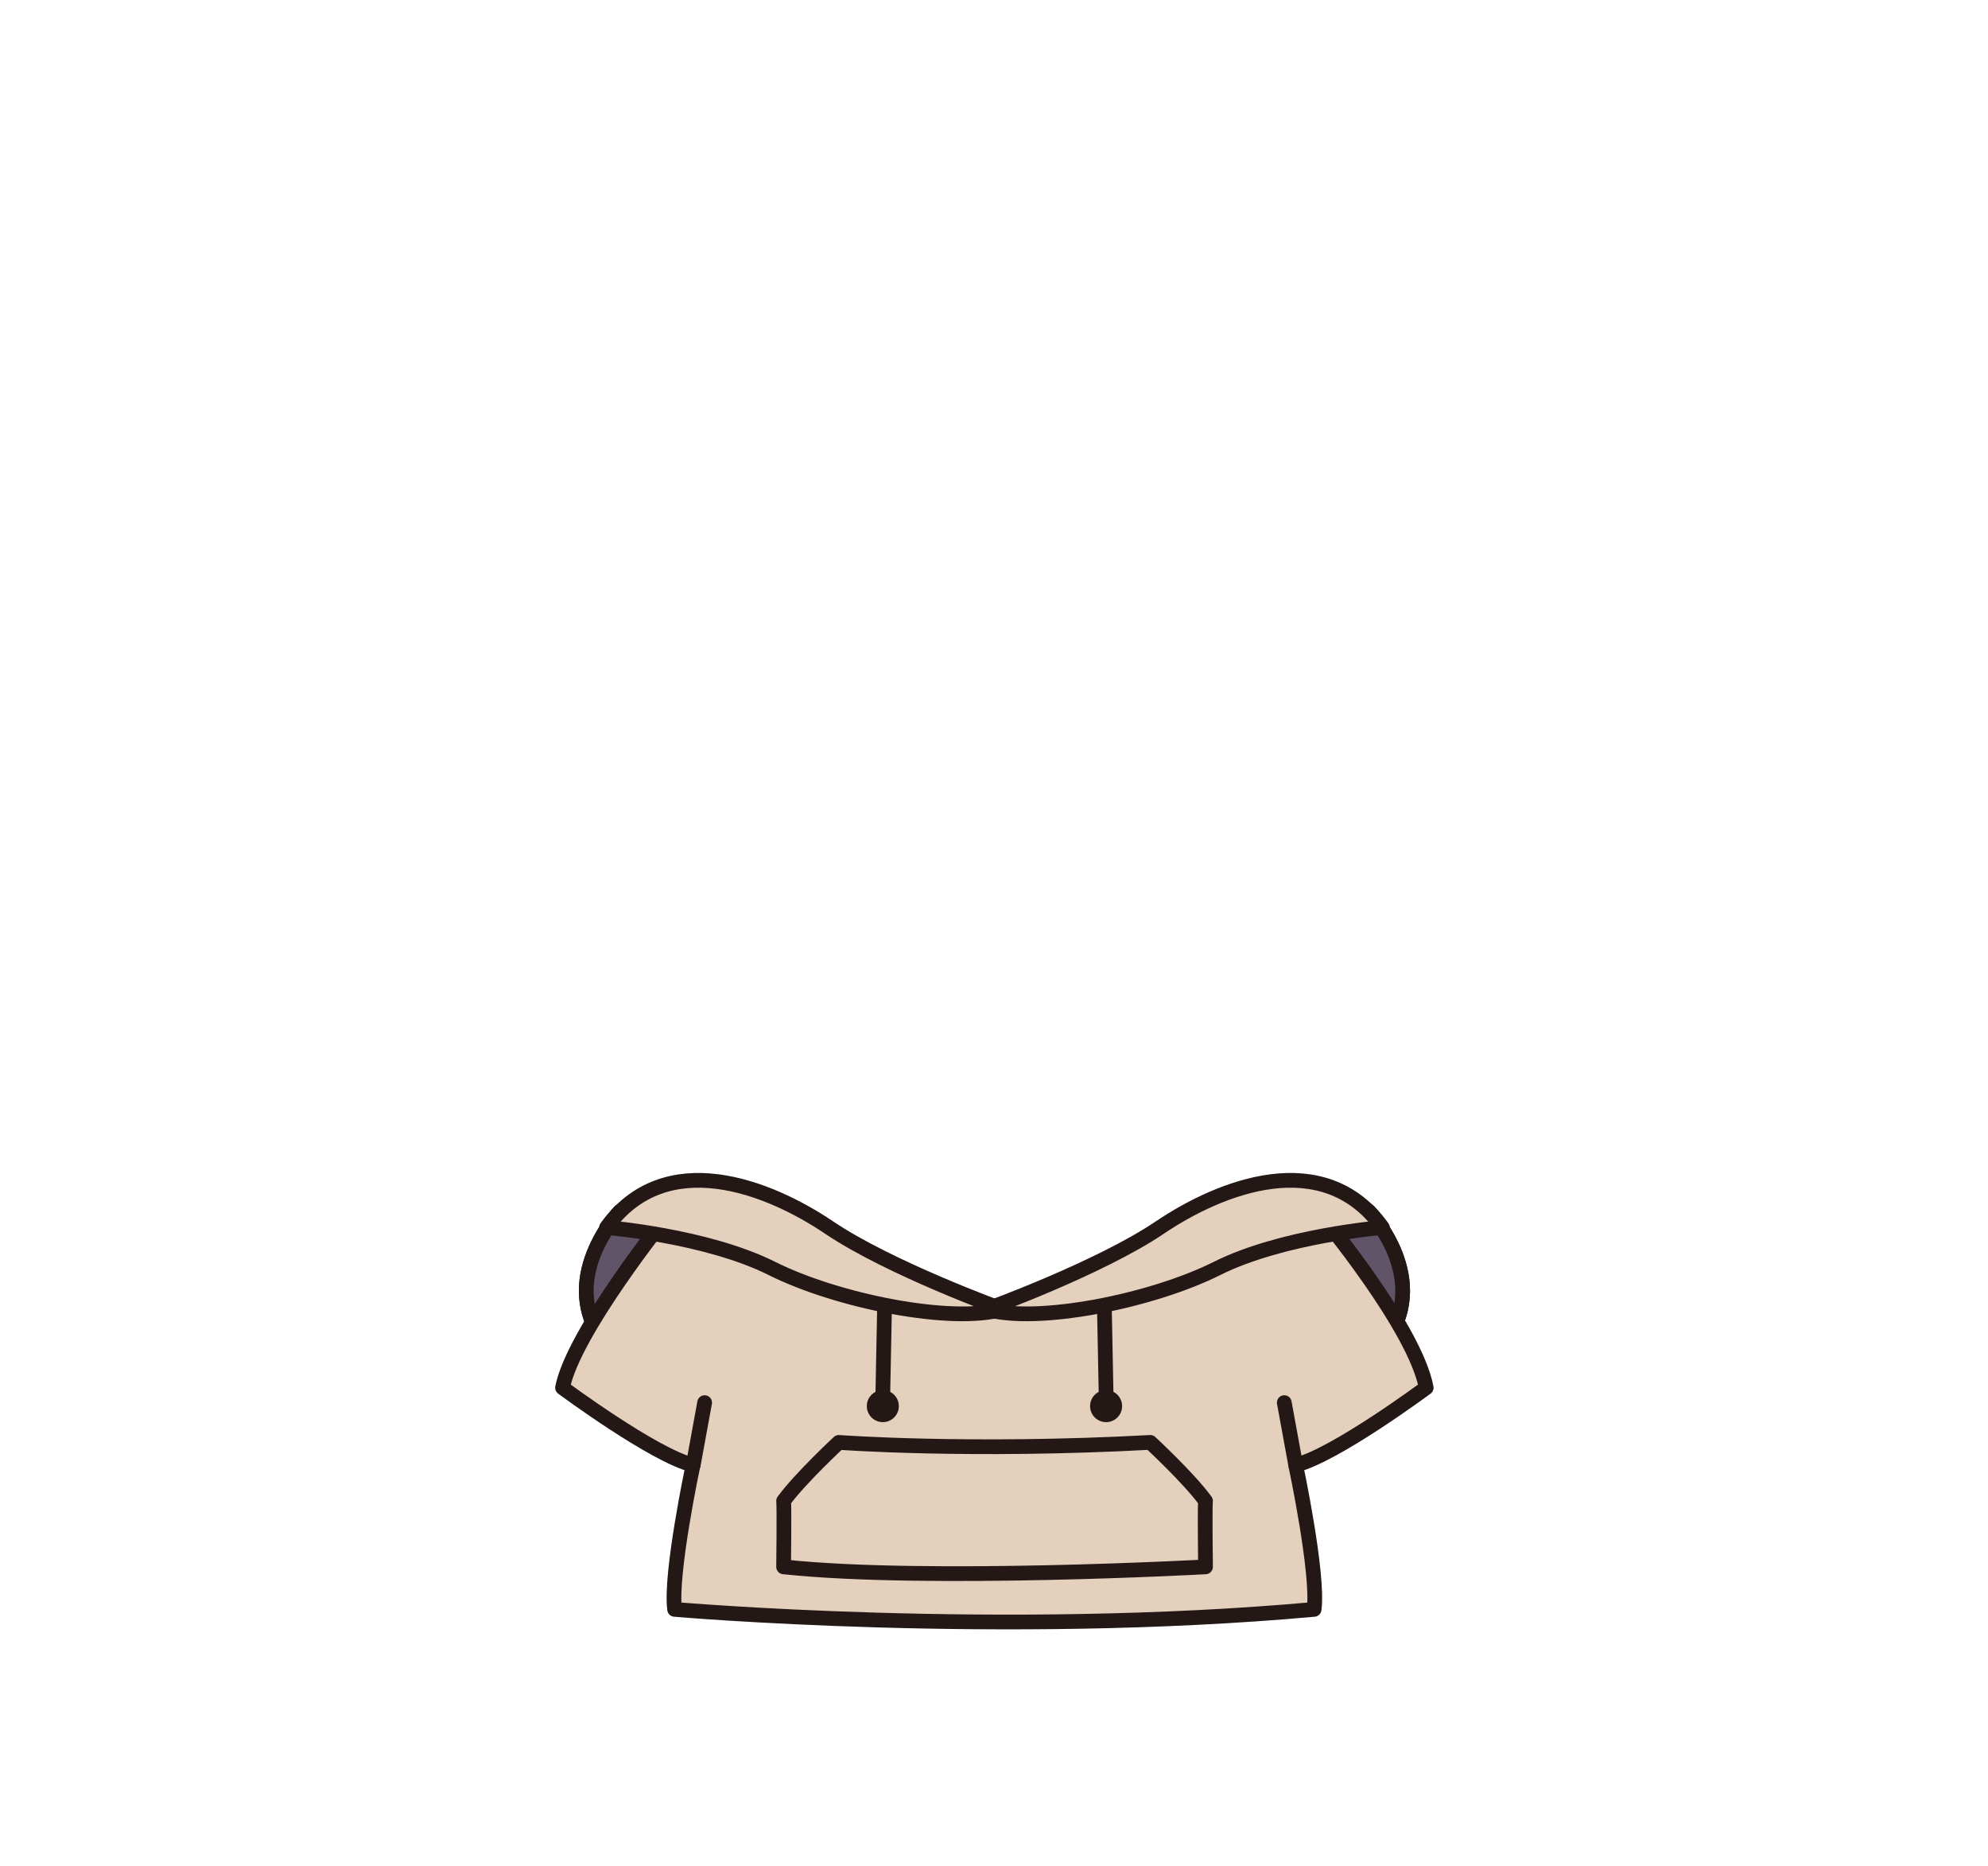<?xml version="1.0" encoding="utf-8"?>
<!-- Generator: Adobe Illustrator 27.7.0, SVG Export Plug-In . SVG Version: 6.00 Build 0)  -->
<svg version="1.1" id="레이어_1" xmlns="http://www.w3.org/2000/svg" xmlns:xlink="http://www.w3.org/1999/xlink" x="0px"
	 y="0px" viewBox="0 0 1080 1013.3" style="enable-background:new 0 0 1080 1013.3;" xml:space="preserve">
<style type="text/css">
	.st0{fill:#DDDCDB;stroke:#231815;stroke-width:8;stroke-linecap:round;stroke-linejoin:round;stroke-miterlimit:10;}
	.st1{fill:#5F5468;stroke:#231815;stroke-width:8;stroke-linecap:round;stroke-linejoin:round;stroke-miterlimit:10;}
	.st2{fill:#E5CFBD;stroke:#231815;stroke-width:8;stroke-linecap:round;stroke-linejoin:round;stroke-miterlimit:10;}
	.st3{fill:none;stroke:#231815;stroke-width:8;stroke-linecap:round;stroke-linejoin:round;stroke-miterlimit:10;}
	.st4{fill:#231815;}
</style>
<g id="레이어드">
	<g id="후드티">
		<path class="st0" d="M743.7,658c0,0,35.8,37.7,7.3,72.7c-28.4,35-47.5-36.1-47.1-43.3S717.1,651.7,743.7,658z"/>
		<path class="st0" d="M336.8,658c0,0-35.8,37.7-7.3,72.7c28.4,35,47.5-36.1,47.1-43.3S363.4,651.7,336.8,658z"/>
		<path class="st1" d="M743.7,658c0,0,35.8,37.7,7.3,72.7c-28.4,35-47.5-36.1-47.1-43.3S717.1,651.7,743.7,658z"/>
		<path class="st1" d="M336.8,658c0,0-35.8,37.7-7.3,72.7c28.4,35,47.5-36.1,47.1-43.3S363.4,651.7,336.8,658z"/>
		<path class="st2" d="M713.9,874.1c2.6-19.2-10-78.4-10-78.4c21.3-5.2,70.9-42,70.9-42c-6.2-32.7-56.7-93.2-56.7-93.2l-89.3,25.8
			L555,709.4h-29.6l-73.8-23.1l-89.3-25.8c0,0-50.8,63.1-56.7,93.2c0,0,49.6,36.8,70.9,42c0,0-12.6,59.3-10,78.4
			C366.6,874.1,543.3,889.5,713.9,874.1z"/>
		<line class="st3" x1="480.7" y1="701.6" x2="479.6" y2="757.3"/>
		<circle class="st4" cx="479.6" cy="763.7" r="8.7"/>
		<line class="st3" x1="376.6" y1="795.7" x2="382.8" y2="761.8"/>
		<path class="st2" d="M544.6,711.1c0,0-61.3-22.2-94.2-44.4s-88.9-44.4-120.9,0c0,0,54.2,4.4,89.8,22.2
			C454.8,706.7,517,719.1,544.6,711.1z"/>
		<path class="st3" d="M425.7,851c0,0,0.4-32.2,0-35.8c9.1-12.4,30-31.8,30-31.8s71.1,5.3,169.2,0c0,0,20.9,19.3,30,31.8
			c-0.4,3.6,0,35.8,0,35.8S503.6,859.3,425.7,851z"/>
		<line class="st3" x1="599.8" y1="701.6" x2="600.9" y2="757.3"/>
		<circle class="st4" cx="600.9" cy="763.7" r="8.7"/>
		<line class="st3" x1="703.9" y1="795.7" x2="697.7" y2="761.8"/>
		<path class="st2" d="M535.9,711.1c0,0,61.3-22.2,94.2-44.4s88.9-44.4,120.9,0c0,0-54.2,4.4-89.8,22.2
			C625.7,706.7,563.5,719.1,535.9,711.1z"/>
	</g>
</g>
</svg>
